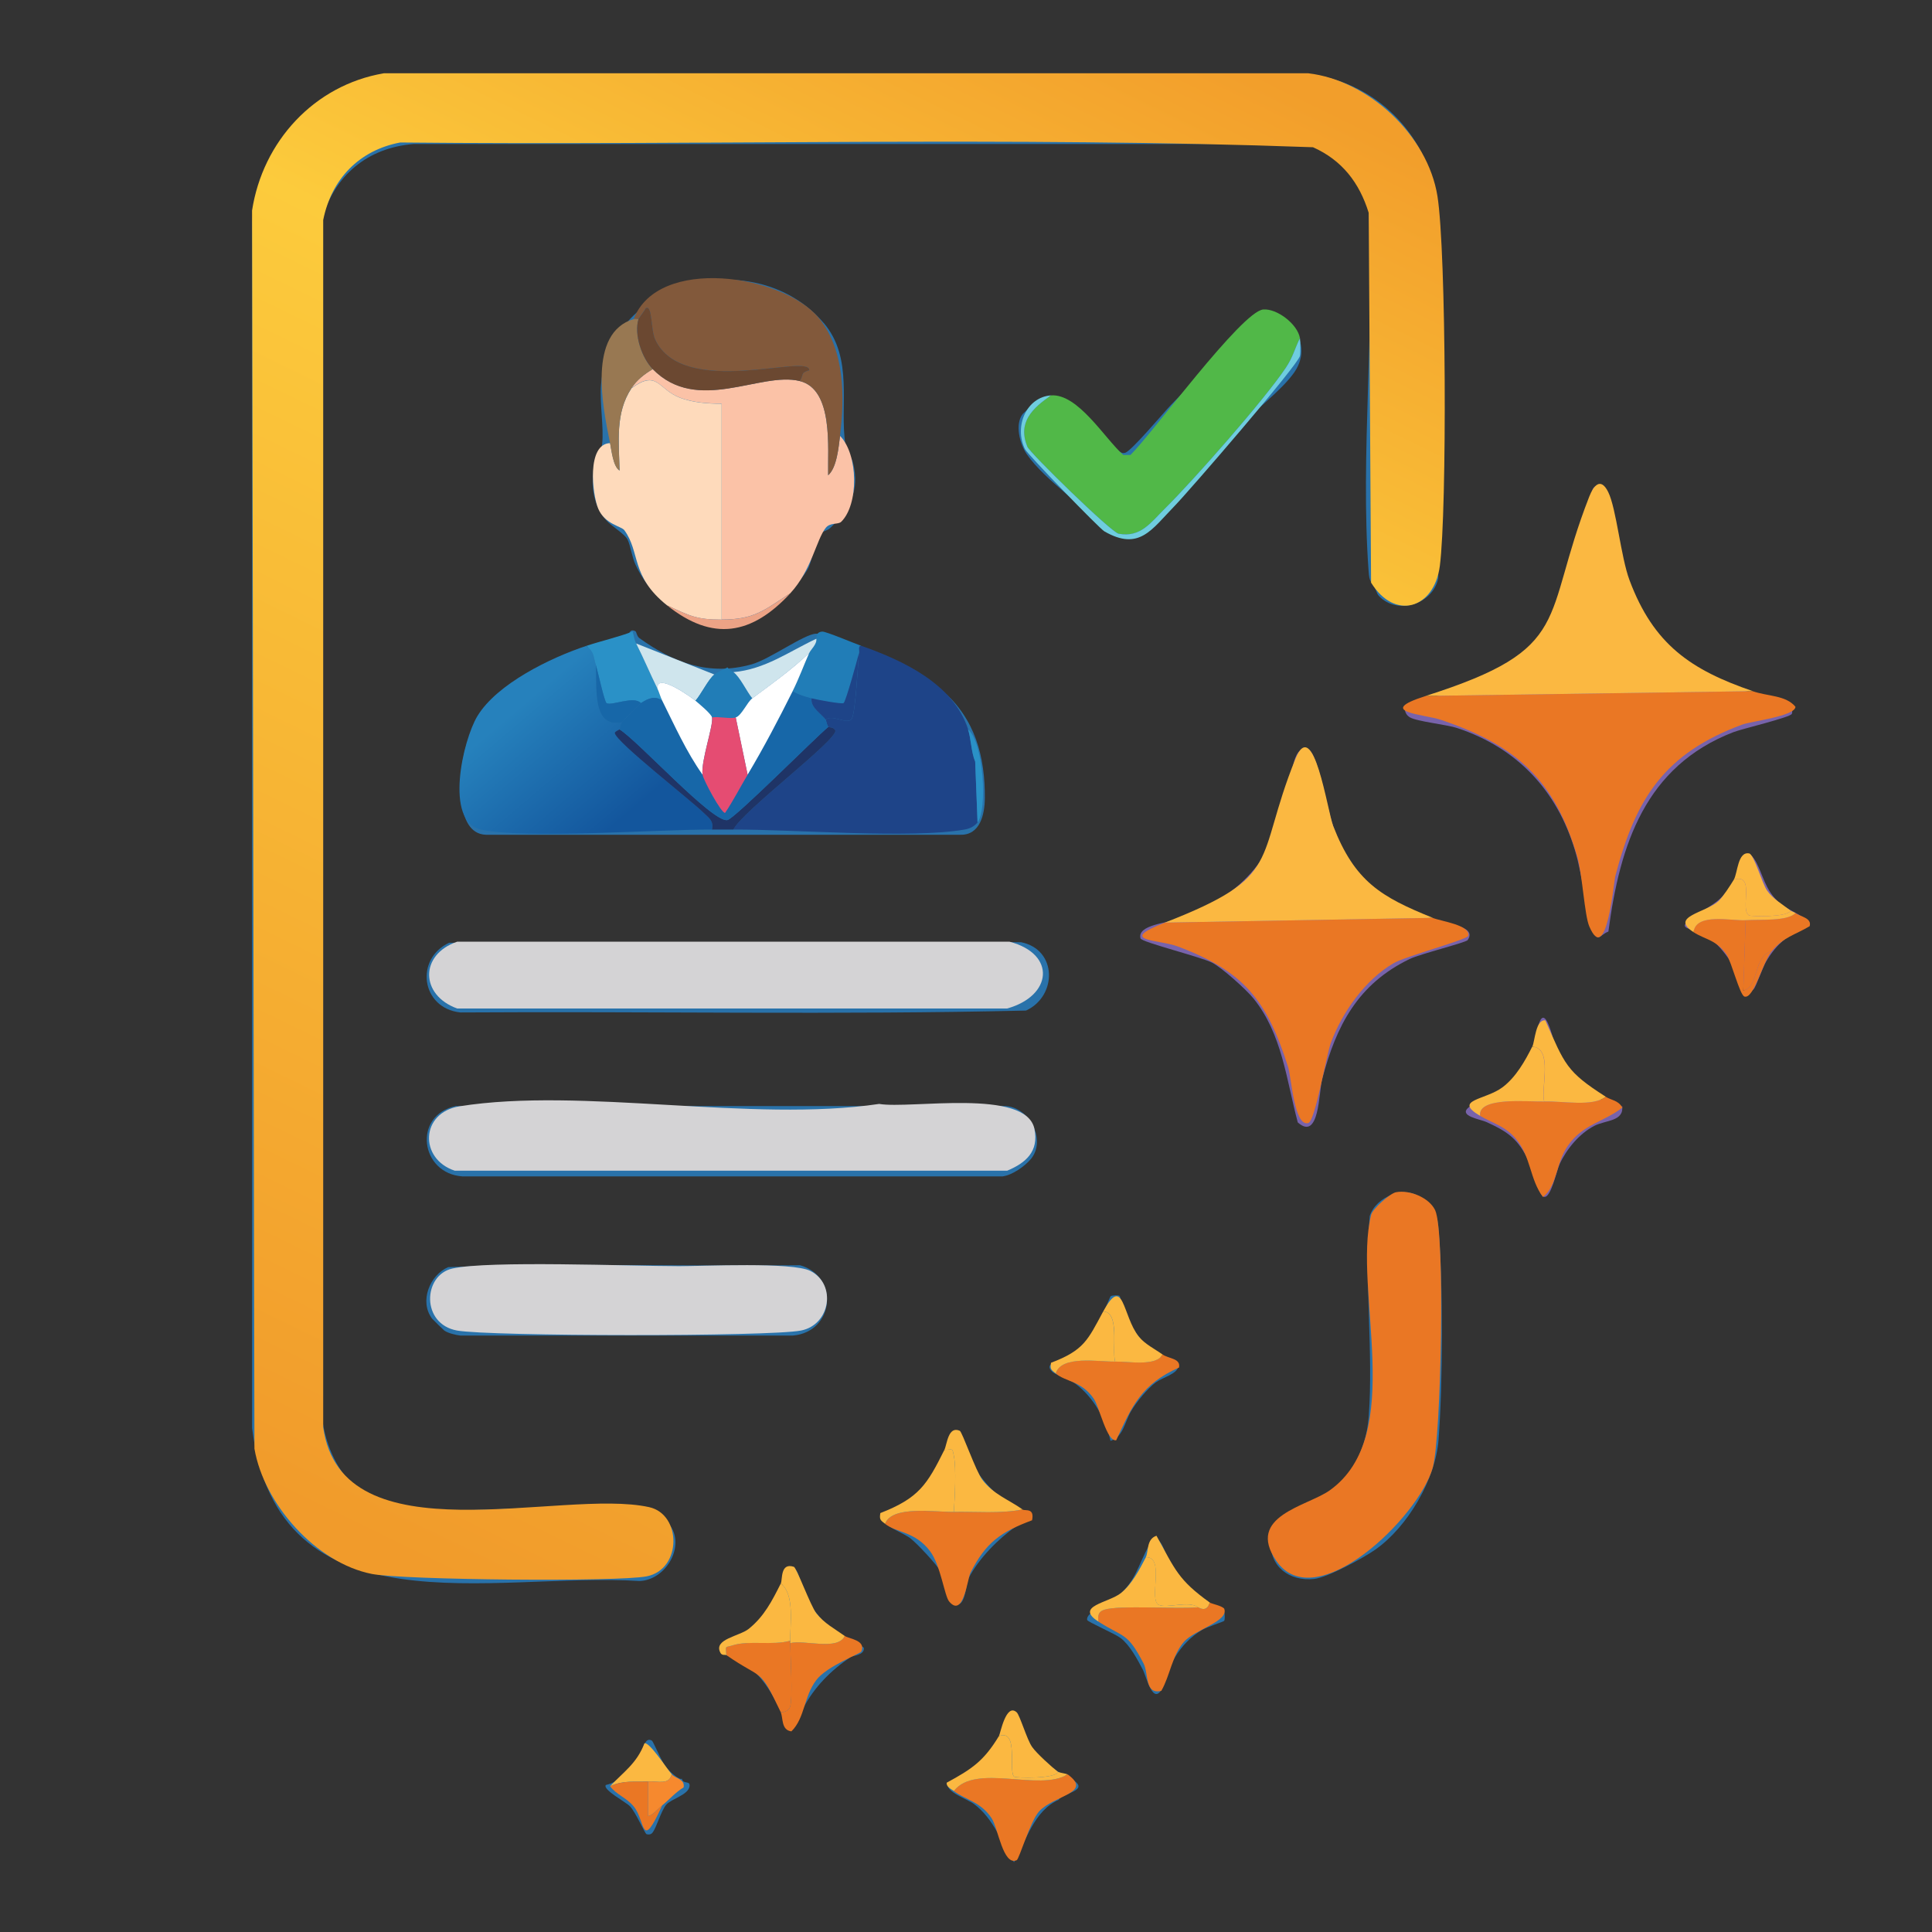 <?xml version="1.0" encoding="UTF-8"?>
<svg id="Layer_1" xmlns="http://www.w3.org/2000/svg" version="1.1" xmlns:xlink="http://www.w3.org/1999/xlink" viewBox="0 0 512 512">
  <rect x="0" y="0" width="512" height="512" fill="#333333" stroke="none"/>
  <!-- Generator: Adobe Illustrator 29.5.1, SVG Export Plug-In . SVG Version: 2.1.0 Build 141)  -->
  <defs>
    <style>
      .st0 {
        fill: #fbb841;
      }

      .st1 {
        fill: #6b4831;
      }

      .st2 {
        fill: #1e4488;
      }

      .st3 {
        fill: #217db7;
      }

      .st4 {
        fill: #ea7724;
      }

      .st5 {
        fill: #1767a8;
      }

      .st6 {
        fill: #d4d3d5;
      }

      .st7 {
        fill: #fff;
      }

      .st8 {
        fill: url(#linear-gradient1);
      }

      .st9 {
        fill: #1f3466;
      }

      .st10 {
        fill: none;
      }

      .st11 {
        fill: #987852;
      }

      .st12 {
        fill: #51b848;
      }

      .st13 {
        fill: #2a91c7;
      }

      .st14 {
        fill: #cfe5ed;
      }

      .st15 {
        fill: #7863ab;
      }

      .st16 {
        fill: #eca386;
      }

      .st17 {
        fill: #2972aa;
      }

      .st18 {
        fill: #f6892e;
      }

      .st19 {
        fill: #6fcddf;
      }

      .st20 {
        fill: #fbc2a7;
      }

      .st21 {
        fill: #e54c72;
      }

      .st22 {
        fill: url(#linear-gradient);
      }

      .st23 {
        fill: #fedabb;
      }

      .st24 {
        fill: #82593b;
      }
    </style>
    <linearGradient id="linear-gradient" x1="277.55" y1="-418.24" x2="79.12" y2="-10.74" gradientTransform="translate(0 410.24)" gradientUnits="userSpaceOnUse">
      <stop offset="0" stop-color="#f29e2b"/>
      <stop offset=".31" stop-color="#fccb3c"/>
      <stop offset="1" stop-color="#f19b2b"/>
    </linearGradient>
    <linearGradient id="linear-gradient1" x1="135.34" y1="-221.04" x2="161.48" y2="-190.35" gradientTransform="translate(0 410.24)" gradientUnits="userSpaceOnUse">
      <stop offset="0" stop-color="#2681bc"/>
      <stop offset="1" stop-color="#13569d"/>
    </linearGradient>
  </defs>
  <rect class="st10" x=".88" y="-.89" width="510.4" height="513.62"/>
  <g>
    <path class="st17" d="M364.3,155.69c-1.03-1.76-1.4-1.48-1.6-4.27-2.27-31.04,1.79-64.8-.03-96.12-1.8-8.89-9.46-16.81-18.72-17.14H109.65c-12.2.96-21.15,8.33-24.35,20.16v316.41c.43,6.15,2.98,13.06,7.16,17.6,3.65,3.97,8.76,7.09,14.11,7.51,20.11,1.58,42.89-1.93,62.82.06,1.16.12,4.35.69,5.15,1.34.18.15,3.16,3.15,3.29,3.36,3.63,5.81-1.74,14.27-8.43,14.38-38.67-2.48-95.89,14.42-102.59-40.54V58.95c1.18-18.49,16.61-36.08,35.03-38.63,2.14-.3,2.33,1.31,4.09-.79l240.47.03c16.97,1.88,30.38,14.27,33.9,31.01,2.05,34.03.38,68.47.86,102.64-1.42,7-10.87,9.86-15.73,4.73-.58-.61-.72-1.55-1.14-2.26h.01Z"/>
    <path class="st17" d="M168.44,167.32c.2.12.36,1.31.98,1.77,9.16,6.59,18.47,10.11,29.78,6.97,4.74-1.32,13.98-8.07,17.09-8.13,2.25-.04,10.84,3.24,13.39,4.3,5.22,2.16,15.43,6.77,20.15,10.87,8.53,7.39,11.25,17.35,11.16,28.47-.04,4.25-1.25,9.75-6.44,9.65h-125.81c-8.36-.3-7.01-16.19-5.64-21.87,2.54-10.52,9.32-16.24,18.3-21.29,5.3-2.97,20.1-9.39,24.91-9.6.34-.01.51-2.13,2.13-1.13h0,0Z"/>
    <path class="st17" d="M218.26,85.54c8.06,9.48,4.16,21.92,5.79,32.32.26,1.66,1.58,3.12,2.01,4.8,1.86,7.4-.9,12.39-6.05,17.26-.84.8-2.17.85-2.82,1.67-1.29,1.64-1.9,6.58-2.87,8.72s-5.25,7.21-7.26,8.84c-2.2,1.77-7.31,4.6-10.16,5.29-11.82,2.83-23.45-3.88-28.48-14.8-.98-2.14-1.31-4.96-2.08-6.59s-4.34-3.57-5.81-5.31c-3.64-4.3-4.06-9.94-2.82-15.21.38-1.61,1.68-3.35,1.86-4.84.51-4.43-.72-10.95-.28-15.9,2.5-28.2,41.32-37.01,58.96-16.23h0,0Z"/>
    <path class="st15" d="M454.34,179.86c.18.1.34.84,1,1.18,3.41,1.8,18.17,3.83,19.27,6.01.32.63.48,1.44.25,2.12-.31.94-13.17,3.96-15.53,4.87-23.28,9.03-30.05,29.71-33.09,52.83-2.39.93-2.89,3.28-4.17-.73-2.07-6.52-2.67-14.04-4.67-20.74-4.78-15.95-15.38-27.22-31.23-32.46-2.93-.97-10.67-1.71-12.57-2.86s-1.76-3.94,1.12-4.14c1.85-.12,3-.07,4.9-.1.35,0,.3-1.02.83-1.21,11.84-4.16,17.68-4.77,26.35-14.93,9.41-11.01,12.69-25.93,15.22-39.89.5-1.53,2.88-1.6,3.45,0,.88,5.12,1.99,10.2,3.38,15.21,4.96,17.81,9.01,25.74,25.49,34.84h0Z"/>
    <path class="st17" d="M119.05,249.84l151.52-.15c9.69,1.93,9.63,14.3,1.34,18.12-49.85,1.17-99.96.17-149.91.5-10.42-1.13-12.14-14.21-2.95-18.48h0Z"/>
    <path class="st17" d="M273.14,307.21c-1.57,1.86-4.9,4.24-7.49,4.55H122.6c-11.25-.72-13.3-16.18-1.84-18.64h144.9c6.85-.4,11.89,8.86,7.49,14.09h0Z"/>
    <path class="st15" d="M378.52,243.13c.17.06.2.83.66.97,1.8.53,12.74.86,9.76,5.04-.47.66-12.58,3.66-15.37,5.01-13.67,6.6-19.46,17.56-23.2,31.92-.88,3.38-.72,16.47-6.45,11.38-3.02-11.3-4.14-23.45-11.74-32.85-1.95-2.41-8.32-8.11-10.95-9.48-2.88-1.5-18.71-5.44-18.98-6.42-1.01-3.64,7.52-4.18,10.22-5.17,16.16-5.91,24.88-15.61,29.11-32.74.72-2.89.4-12.13,4.27-12.47,1.04-.1,1.8,1.15,2.17,1.95,2.49,5.25,3.58,14.78,6.17,21.07,5.1,12.36,11.96,17.63,24.3,21.78h.01Z"/>
    <path class="st17" d="M376.7,317.52c.42.36.61,1.23,1.08,1.69,2.5,2.48,3.08,2.05,3.45,6.47,1.23,14.64,1.14,41.17,0,55.88-.82,10.51-8.17,23.05-16.72,29.08-3.12,2.2-12.7,7.44-16.28,7.8-6.53.68-11.94-3.28-11.43-10.22.55-7.55,6.81-7.57,11.95-10.33,8.52-4.59,13.27-12.91,13.98-22.53,1.28-17.18-1.25-35.75.26-53.08,1.61-5.15,9.43-8.38,13.7-4.75h0Z"/>
    <path class="st17" d="M114.48,349.41c-3.4-4.54-.59-11.51,4.3-13.61,30.94-1.13,62.18-.15,93.23-.5,10.44,2.91,9.15,17.66-1.86,18.63h-88.15c-1.21-.13-3.27-.63-4.24-1.31-.18-.13-3.15-3.02-3.28-3.2h0,0Z"/>
    <path class="st17" d="M271.05,109.69c.16-.2,3.48-3.34,3.69-3.46,8.9-5.06,15.73,9.23,21.69,13.25.62.42.89.74,1.75.51,1.65-.44,10.22-10.67,12.13-12.67,4.15-4.35,10.08-9.48,13.92-13.91,2.2-2.54,3.45-5.86,6.86-7.99,8.45-5.28,17.89,4.66,11.92,13.24-3.51,5.05-11.28,10.6-15.14,15.16-5.55,6.56-11.35,13.65-17.2,19.91-4.79,5.13-9.99,11.81-17.57,7.08-5.58-6.77-16.15-13.43-20.99-20.44-1.84-2.67-3.24-7.94-1.06-10.69h0,0Z"/>
    <path class="st17" d="M270.03,400.07c.06,1.48,3.35,1.26,2.68,2.55-.4.77-2.63,1.34-3.55,1.97-4.49,3.11-9.8,8.42-12.49,13.69-.68,1.33-.71,6.59-2.81,6.96s-3.49-7-4.58-8.81c-1.15-1.92-6.2-7.37-8.05-8.78-2.16-1.65-7.31-3.14-7.37-5.59-.01-.61,2.01-.64,2.69-1.1,6.05-4.07,8.76-6.2,12.44-12.89,1.27-2.31,1.83-5.25,2.76-6.99.83-1.54,2.35-1.24,3.22.34,1.23,2.24,1.99,5.31,3.45,7.7,2.67,4.38,7.06,8.64,11.61,10.98h0,0Z"/>
    <path class="st15" d="M427.23,292.77c.35.16.18,1.94,2.68.37.44,4.11-4.38,3.65-7.43,5.24-3.93,2.05-7.25,6.04-9.13,10.05-.89,1.9-2.3,9.02-4.11,8.76-1.54-.22-3.2-7.59-4.07-9.4-2.84-5.91-5.4-7.77-11.22-10.43-1.73-.79-7.56-1.58-4.72-3.91,1.01-.83,5.78-1.86,7.6-2.89,7.46-4.24,9.07-9.59,10.54-17.31,1.93-10.15,4.77,4.6,5.41,6.41,2.89,8.13,7.24,9.95,14.43,13.11h.01Z"/>
    <path class="st17" d="M213.75,423.83c.94,1.88,5.05,6.76,6.9,8.24,1.58,1.26,8.26,4.19,8.29,4.67.13,1.94-2.89,1.98-3.49,2.38-5.26,3.55-9.65,7.94-12.63,13.64-.89,1.69-2.29,8.38-4.95,2.73-2.65-5.65-5.3-11.16-11.18-15.1-1.34-.91-3.77-1.42-4.92-2.08-1.22-.7-.12-2.2.99-2.64.73-.29,1.61.23,2.27-.17,3.49-2.13,8.11-7.67,10.38-11.28,1.73-2.74,2.35-6.57,5.37-8.24.65-.17,2.63,7.18,2.98,7.86h-.02Z"/>
    <path class="st17" d="M324.41,427.21c.22.35.22,2.08.01,2.33s-4.6,1.64-5.9,2.43c-2.96,1.78-5.29,4.19-7.09,7.14-1.67,2.72-2.21,5.96-3.44,8.33-2.45,4.73-4.17-3.12-5.16-5.01-1.45-2.77-3.46-6.52-5.88-8.35-1.5-1.15-8.74-4.27-8.84-4.77-.4-2.08,5.07-3.89,7-5.37,6.06-4.64,6.21-8.81,9.53-14.6,2.69-4.71,4.41,3.36,5.45,5.32,2.16,4.1,4.88,7.83,8.91,10.26,1.25.75,5.25,2.05,5.41,2.31h0,0Z"/>
    <path class="st17" d="M269.54,454.52c.39.24,1.92,4.95,2.45,5.9,4.53,8.07,5.1,7,12.25,11.25,4.75,2.82-2.71,3.57-3.66,5.28-6.59,2.95-8.53,10.65-11.86,16.56-3.38-5.31-5.34-11.5-10.58-15.41-1.9-1.41-7.42-3.15-6.99-5.38.08-.45,6.04-3.16,7.73-4.64,2.25-1.96,4.22-4.68,5.72-7.27,1.26-2.18,2.32-7.92,4.96-6.28h0v-.02Z"/>
    <path class="st17" d="M296.7,343.45c.17.13.74,3.08,1.18,4.08,1.81,4.15,4.53,8.27,8.18,11,2.01,1.5,3.38,1.71,5.32,2.7.56.29,1.01-.16.81,1.08-.3,1.8-4.23,2.81-5.87,4.02-2.26,1.68-5.14,5.2-6.58,7.65-1.7,2.88-2.04,6.78-5.44,7.86-1.31-5.82-4.49-11.55-9.31-15.14-1.77-1.32-5.36-2.42-6.11-3.15-2.53-2.41,2.02-2.72,3.74-3.7,3.4-1.92,6.5-5.46,8.47-8.85.82-1.4,2.95-7.31,3.3-7.52.4-.23,2.06-.26,2.31-.05h-.01Z"/>
    <path class="st15" d="M464.84,227.58c1.78,2.5,2.53,6.87,5.14,10.03,2.61,3.15,4.68,3.38,7.53,5.31,4.22,2.86-1.89,4-4.41,5.92-2.11,1.61-3.76,3.76-5.09,6.04-.95,1.63-2.62,6.57-3.27,7.25-2.64,2.75-2.63-.74-3.13-1.82-2.38-5.1-5.76-10.35-10.58-13.08-2.29-1.3-7.42-.75-2.41-4.12,5.82-3.93,8.18-4.36,11.82-11.37,1.01-1.95,1.73-7.94,4.41-4.17h0,0Z"/>
    <path class="st17" d="M172.79,461.32c.34.22,2.51,5.51,3.77,7.06.68.85,3.39,3.46,4.15,3,.3,1.59,2.22.36,2.03,1.96-.29,2.37-4.82,3.32-6.19,4.94s-2.51,5.94-3.63,7.39c-.42.54-1.06.56-1.59.4-.41-.13-2.86-5.81-4.38-7.39-1.1-1.14-7.31-4.39-6.4-5.64,3.68-.79,7.01-4.36,8.9-7.49.96-1.59,1.32-5.53,3.36-4.23h0Z"/>
  </g>
  <g>
    <g>
      <path class="st4" d="M469.53,252.09c-4.91,1.12-3.28,9.45-7.54,10.43l.63-18.65c3.97-.24,11.13.32,13.19-1.9,1.23.94,4.41,1.26,3.77,3.48-3.95,2.35-6.89,2.82-10.05,6.64h0Z"/>
      <path class="st4" d="M462.62,243.87l-.63,18.65c4.26-.98,2.63-9.31,7.54-10.43-2.49,3-4.73,12.74-7.23,12.01-1.23-.36-3.43-9.17-4.71-11.06-2.72-4.02-5.64-3.98-8.8-6.01.61-5.22,10.11-2.93,13.82-3.16h0Z"/>
      <path class="st0" d="M474.56,241.34c-.99,1.82-10.49,1.53-11,1.26-2.67-1.4,1.84-11.3-4.08-9.48,1-1.67,1.02-7.57,4.08-6.95,1.26.26,3.41,7.89,4.71,9.8,1.55,2.27,4.18,3.73,6.28,5.37h0Z"/>
      <path class="st0" d="M474.56,241.34c.2.16,1.04.47,1.26.63-2.07,2.22-9.21,1.65-13.19,1.9-3.7.23-13.21-2.07-13.82,3.16-6.42-4.15,3.15-5.1,6.59-8.22,1.1-.99,3.24-4.29,4.08-5.69,5.92-1.82,1.42,8.09,4.08,9.48.5.26,10,.55,11-1.26h-.01,0Z"/>
    </g>
    <g>
      <path class="st22" d="M101.68,19.42h245.02c15.99,1.86,31.66,16.41,34.24,32.56,2.34,14.64,2.56,83.16.63,98-1.49,11.36-11.9,14.6-18.22,4.42l-.63-98c-2.46-7.96-7.05-13.94-14.76-17.38-80.23-2.93-161.34-.44-241.89-1.26-10.9,2.05-18.25,9.7-20.42,20.55v319.92c4.91,35.21,63.17,16.04,86.39,21.18,8.62,1.91,8.71,16.45-.63,18.33-7.64,1.54-64.81.97-72.88-.63-14.76-2.93-28.59-18.51-31.1-33.19l-.63-328.13c2.81-18.3,16.47-33.21,34.87-36.36h.01Z"/>
      <g>
        <path class="st6" d="M121.15,249.56h146.39c12.49,3.29,11.28,14.39-.63,17.7H121.15c-9.8-3.54-10-14.27,0-17.7h0Z"/>
        <path class="st6" d="M232.99,292.55c8.26,1.41,38.96-4.25,41.15,6.64,1.2,5.96-2.27,8.99-7.23,11.06H120.53c-9.49-3.12-9.13-15.41,1.26-17.07,32.39-5.17,77.5,4.4,111.2-.63h0Z"/>
      </g>
      <path class="st6" d="M179.58,335.55c6.99,0,30.4-1.15,35.18,1.26,7,3.53,5.31,14.29-2.51,15.8-8.43,1.64-82.33,1.56-91.1,0-9.61-1.71-9.08-14.68-1.26-16.44,9.63-2.16,47.11-.63,59.69-.63h0Z"/>
      <g>
        <path class="st4" d="M377.8,184.44l86.7-1.26c4.02,1.39,8.74,1.03,11.31,4.11,0,2.49-11.76,3.86-14.13,4.74-20.53,7.64-28.17,19.39-33.61,40.15-.4,1.5-2.33,24.12-6.91,13.28-1.26-2.97-1.82-13.76-3.15-18.33-5.96-20.58-16.35-29.68-36.13-36.36-4.54-1.53-17.62-2.02-4.08-6.32h0Z"/>
        <path class="st0" d="M464.51,183.17l-86.7,1.26c39.61-12.59,30.58-20.18,43.35-52.8,1.12-2.87,3-5.31,5.02-1.26,2.17,4.34,3.35,17.24,5.66,23.39,6.38,17.03,16.22,23.76,32.67,29.4h0Z"/>
      </g>
      <g>
        <path class="st4" d="M369.95,315.95c3.62-.69,8.78,1.43,10.37,4.74,2.76,5.78,1.6,60.46-.63,68.28-3.76,13.24-31.14,39.65-41.46,24.66-8.19-11.89,8.24-14.46,14.13-18.65,20.55-14.61,6.06-53.08,11-73.02.4-1.63,5.01-5.7,6.59-6.01h0Z"/>
        <g>
          <path class="st4" d="M308.69,244.51l70.99-1.26c2.29.92,10.02,1.88,9.43,4.74-.22,1.03-16.5,5.36-19.79,7.27-7.52,4.35-13.71,13.1-16.65,21.18-1.24,3.42-4.12,20.69-5.97,21.18-3.74,1.01-4.44-12.04-5.34-14.86-5.63-17.74-11.68-25.34-29.21-31.93-5.14-1.93-16.32-1.31-3.46-6.32h0Z"/>
          <path class="st0" d="M379.69,243.24l-70.99,1.26c31.75-12.36,23.65-16.16,34.56-43.31,4.82-12,8.55,13.86,10.05,17.7,5.74,14.71,12.61,18.79,26.39,24.34h0Z"/>
        </g>
      </g>
      <g>
        <path class="st12" d="M344.5,89.6c-1.46,2.97-1.82,4.98-3.77,7.9-5.68,8.49-24.49,29.85-32.04,37.3-3.67,3.62-6.41,7.76-12.25,6.64-1.97-.37-23.49-21.37-24.19-23.07-2.65-6.47,1.42-10.24,6.28-13.59,7.18-.5,14.23,11.44,19.16,15.8h1.89c5.78-5.68,29.48-38.06,35.18-38.56,3.59-.32,9.09,3.82,9.74,7.59h0Z"/>
        <path class="st19" d="M278.53,104.78c-4.86,3.36-8.93,7.12-6.28,13.59.7,1.7,22.22,22.7,24.19,23.07,5.84,1.11,8.58-3.02,12.25-6.64,7.55-7.45,26.36-28.81,32.04-37.3,1.96-2.92,2.31-4.93,3.77-7.9.13.8.17,4.05,0,4.74-.63,2.53-29.37,35.8-33.3,39.83-5.99,6.14-9.3,11.97-18.54,6.64-1.31-.75-20.39-20.45-21.05-21.81-2.92-6.02.42-13.77,6.91-14.22h0Z"/>
      </g>
      <g>
        <path class="st4" d="M271,400.04c.65.46,3.22-.58,2.51,2.85-8.41,3.15-12.24,5.88-16.33,13.91-.77,1.51-1.86,12.18-5.66,7.59-1.21-1.46-2.26-9.59-5.02-13.28-3.98-5.31-8.83-4.83-11.94-7.27,1.74-4.95,13.28-3.08,18.22-3.16,6.06-.11,12.22.5,18.22-.63h0Z"/>
        <path class="st0" d="M271,400.04c-6,1.13-12.15.53-18.22.63.25-3.77.68-11.47,0-14.86-.45-2.25-.22-1.58-2.51-1.58.72-1.46.97-6.43,4.08-5.06.65.29,4.25,10.69,5.97,12.96,3,3.96,6.92,5.22,10.68,7.9h0Z"/>
        <path class="st0" d="M252.78,400.67c-4.95.09-16.48-1.79-18.22,3.16-1.26-.99-1.54-1.1-1.26-2.85,10.25-4,12.39-7.55,16.97-16.75,2.29,0,2.07-.66,2.51,1.58.68,3.39.25,11.09,0,14.86h0Z"/>
      </g>
      <g>
        <path class="st4" d="M392.26,295.72c-.69-5.17,12.91-3.68,16.97-3.79,5.19-.15,12.81,1.45,16.33-1.26,1.45.92,3.27.88,4.39,2.85-4.9,3.83-10.43,4.34-14.45,10.11-3.25,4.67-2.74,10.52-6.59,13.59-3.57-4.73-3.13-10.67-7.23-15.49-2.82-3.32-6.07-4.04-9.43-6.01h0Z"/>
        <path class="st0" d="M425.56,290.65c-3.53,2.72-11.14,1.12-16.33,1.26-.92-3.54,2.45-14.14-3.15-14.54.68-1.37.86-7.31,3.46-6.95,5.16,11.65,5.49,13.53,16.02,20.23h0Z"/>
        <path class="st0" d="M409.21,291.92c-4.05.11-17.65-1.37-16.97,3.79-7.31-4.29,1.43-4.15,5.97-7.59,3.51-2.66,5.9-6.86,7.85-10.75,5.58.4,2.22,11,3.15,14.54h0Z"/>
      </g>
      <g>
        <path class="st4" d="M206.91,453.77c1.07-.04,2.2-.39,2.51-1.58.69-2.58.04-13.22,0-16.75,3.75-.96,12.57,2.13,14.45-1.9,1.08.77,5.72,1.1,4.39,4.11-.29.66-9.05,3.79-11.94,7.59-3.35,4.4-2.98,10.04-6.59,13.59-2.77-.33-2.16-3.66-2.83-5.06h0Z"/>
        <path class="st4" d="M209.43,434.81v.63c.04,3.54.69,14.18,0,16.75-.32,1.19-1.45,1.53-2.51,1.58-5.85-12.3-4.74-8.38-14.45-15.17-.16-2.74-.35-1.88,1.57-2.53,4.34-1.45,10.76.07,15.39-1.26h0Z"/>
        <path class="st0" d="M223.88,433.54c-1.88,4.02-10.71.94-14.45,1.9v-.63c-.1-4.35,1.26-12.25-2.51-15.17.49-.98-.2-5.63,3.46-4.42.74.24,4.4,10.31,5.97,12.33,2.03,2.62,4.92,4.14,7.54,6.01h0v-.02Z"/>
        <path class="st0" d="M209.43,434.81c-4.64,1.34-11.05-.18-15.39,1.26-1.92.64-1.72-.22-1.57,2.53-.17-.12-1.2.22-1.57-.63-1.91-3.6,5.11-4.35,7.54-6.32,4.11-3.33,6.15-7.39,8.48-12.01,3.77,2.92,2.41,10.82,2.51,15.17h0Z"/>
      </g>
      <g>
        <path class="st4" d="M291.1,429.75c-.19-1.59-.12-2.63,1.57-3.16,4.02-1.26,18.94-.12,24.82-.63.2-.02,2.21,1.61,3.15-1.26.49.35,3.05.8,3.77,1.58,1.41,3.38-7.88,5.6-10.68,8.85-3.16,3.67-3.63,8.9-5.97,12.96-4.46,1.09-3.32-4.6-4.71-7.27-4.32-8.32-5.12-6.71-11.94-11.06h0,0Z"/>
        <path class="st0" d="M320.63,424.69c-.93,2.87-2.93,1.25-3.15,1.26-2.44-1.84-8.2.34-10.37-.63-2.86-1.28,1.75-12.81-3.46-12.64.76-1.46.11-4.81,2.83-5.69,4.96,8.98,5.73,11.68,14.13,17.7h.01Z"/>
        <path class="st0" d="M317.5,425.96c-5.88.51-20.8-.63-24.82.63-1.69.53-1.76,1.57-1.57,3.16-6.47-4.14,2.69-4.95,5.97-7.59,2.91-2.35,4.91-6.24,6.59-9.48,5.21-.17.59,11.37,3.46,12.64,2.16.97,7.94-1.21,10.37.63h0Z"/>
      </g>
      <g>
        <path class="st4" d="M252.78,474.64c5.78-7.49,22.81.28,30.15-4.42,6.82,4.97-3.62,5.51-7.54,9.8-2.39,2.62-5.27,12.66-5.97,12.96-3.59,1.57-4.92-8.48-6.59-11.06-2.87-4.44-6.96-4.91-10.05-7.27h0Z"/>
        <path class="st0" d="M280.42,469.59c-.73,1.85-11.14,1.61-11.62,1.26-1.69-1.2,1.31-12.85-4.08-10.75.38-.63,1.87-8.89,4.71-6.32.83.74,2.75,7.31,4.08,9.17,1.24,1.74,5.14,5.28,6.91,6.64h0,0Z"/>
        <path class="st0" d="M280.42,469.59c.15.12,2.34.51,2.51.63-7.35,4.7-24.39-3.06-30.15,4.42-.65-.5-2.08-1.13-1.89-2.21,6.69-3.64,9.8-5.71,13.82-12.33,5.4-2.1,2.39,9.54,4.08,10.75.49.35,10.89.58,11.62-1.26h0,0Z"/>
      </g>
      <g>
        <path class="st4" d="M279.79,363.99c1.39-4.93,11.5-3.07,15.71-3.16,3.44-.07,11.05,1.36,12.56-1.9,1.65,1.18,4.9,1.01,4.39,3.48-9.91,4.43-12.37,9.96-16.65,19.28-2.53.39-4.41-8.81-5.97-11.06-3.24-4.68-7.42-4.41-10.05-6.64h0Z"/>
        <path class="st0" d="M308.07,358.94c-1.51,3.26-9.13,1.82-12.56,1.9-.84-3.04,1.3-13.28-3.15-13.28,5.45-10.08,5.09,1.23,9.43,6.64,1.61,2.01,4.22,3.27,6.28,4.74Z"/>
        <path class="st0" d="M295.5,360.84c-4.2.09-14.33-1.77-15.71,3.16-1.19-1.01-1.57-1.06-1.26-2.85,8.8-3.34,9.74-6.05,13.82-13.59,4.44,0,2.3,10.24,3.15,13.28Z"/>
      </g>
      <path class="st0" d="M178.01,470.21c-.67,2.93-3.65,1.75-6.28,1.9-3.65.2-6.47-.39-10.05,1.26,3.66-3.89,7.07-6.04,9.11-11.38,1.32-.39,5.76,6.49,7.23,8.22h0Z"/>
      <path class="st4" d="M171.73,472.11v9.17c1.25-.2,2.48-1.81,3.77-2.85-5.7,12.55-4.37,4.15-7.54.32-2.03-2.45-4.49-3.02-6.28-5.37,3.58-1.65,6.4-1.07,10.05-1.26h0Z"/>
      <path class="st18" d="M175.5,478.43c-1.3,1.03-2.53,2.65-3.77,2.85v-9.17c2.63-.15,5.61,1.03,6.28-1.9.93,1.1,3.59,1.25,3.15,3.48-2.11,1.23-3.95,3.38-5.66,4.74h0Z"/>
      <g>
        <g>
          <path class="st20" d="M211.93,100.98c9.02,2.21,7.38,17.88,7.54,24.97,2.32-2.03,2.77-7.5,3.15-10.43,4.86,4.94,5,18.16.31,22.76-.82.8-2.89.12-4.08,1.58-2.49,3.06-3.75,11.26-9.43,17.38-7.06,4.54-9.49,6.95-18.22,6.95v-57.22c-3.59,0-7.61-.29-11-1.58-5.93-2.26-5.92-7.59-12.88-2.53,1.45-2.2,3.44-3.73,5.66-5.06,11.81,12.05,28.48.6,38.95,3.16h0Z"/>
          <path class="st23" d="M191.21,164.21c-6.67,0-8.44-1.02-14.45-3.79-9.73-7.79-6.99-14.04-11.31-19.92-.77-1.04-5.16-1.56-6.91-5.69-1.6-3.77-3.12-17.18,3.15-17.38.38,1.88.79,6.23,2.51,7.27-.17-7.61-1.2-15.24,3.15-21.81,6.96-5.06,6.95.27,12.88,2.53,3.39,1.29,7.41,1.58,11,1.58v57.22h0Z"/>
          <path class="st16" d="M209.43,157.25c-10.21,11.01-20.56,12.86-32.67,3.16,6.01,2.77,7.78,3.79,14.45,3.79,8.73,0,11.16-2.41,18.22-6.95h0Z"/>
        </g>
        <g>
          <path class="st24" d="M222.62,115.52c-.37,2.93-.83,8.4-3.15,10.43-.16-7.09,1.48-22.76-7.54-24.97,1.21-1.68.01-2.13,2.51-2.85.26-4.7-33.53,7.72-40.84-8.22-1.18-2.58-.68-9.33-2.51-8.22-.26.63-1.82,2.62-1.89,2.85-.4.05-.94-.09-1.26,0,6.47-16.84,39.59-11.74,49-.32,6.93,8.41,6.96,20.96,5.66,31.29h.01Z"/>
          <path class="st11" d="M169.22,84.55c-1.25,4.1.87,10.32,3.77,13.28-2.21,1.33-4.2,2.86-5.66,5.06-4.33,6.57-3.31,14.21-3.15,21.81-1.72-1.05-2.13-5.39-2.51-7.27-1.91-9.39-6.05-29.21,6.28-32.88.31-.09.85.05,1.26,0h0Z"/>
          <path class="st1" d="M211.93,100.98c-10.47-2.57-27.15,8.9-38.95-3.16-2.89-2.96-5.02-9.18-3.77-13.28.07-.23,1.63-2.21,1.89-2.85,1.84-1.11,1.33,5.64,2.51,8.22,7.31,15.94,41.1,3.51,40.84,8.22-2.5.72-1.3,1.17-2.51,2.85h0Z"/>
        </g>
        <g>
          <path class="st8" d="M157.91,176.22c.3,6.04-1.06,16.86,6.91,15.17-.53.78-.43,1.37-.63,1.9-.03.07-1.28.54-1.26.95.13,2.25,20.49,18.09,23.56,21.18,1.39,1.4,2.65,2.05,2.2,4.42-14.35-.06-49.58,2.58-61.26,0-9.77-2.15-4.74-23.72-.94-30.03,5.24-8.67,19.55-15.55,28.9-18.65,2.12,1.7,1.79,2.67,2.51,5.06h0Z"/>
          <path class="st2" d="M256.55,193.29c.83,2.6.82,6.01,1.89,8.53l.63,16.12c-.96,1.16-2.11,1.66-3.46,1.9-14.37,2.51-45-.06-61.26,0,2.22-4.75,27.46-23.63,27.02-26.24-.36-1.01-1.83-.85-1.89-.95-.38-.66-.58-1.81-.63-1.9,1.59-1.64,5.85,1.53,6.91-.32.97-1.69,1.61-14.47,1.89-17.38.17-.65-.46-1.84.63-1.9,11.03,3.89,24.42,10.11,28.28,22.13h-.01Z"/>
          <path class="st13" d="M168.59,170.53c1.96,3.91,3.7,8.05,5.66,12.01.4.82.73,2.11,1.26,3.16-1.83-1.39-3.59-.72-5.66.63-1.88-2.05-7.78.81-9.11,0-.58-.35-2.37-8.61-2.83-10.11-.73-2.38-.4-3.35-2.51-5.06,4.05-1.34,8.25-2.27,12.25-3.79.39,1.18.34,1.95.94,3.16h0Z"/>
          <path class="st3" d="M228.27,171.16c-1.08.06-.46,1.25-.63,1.9-.41,1.64-3.48,12.93-4.08,13.28s-7.25-.96-8.48-1.26c-1.75-.44-3.46-.96-5.02-1.9,1.69-3.36,2.89-6.71,4.39-10.11.42-.96,2.08-2.33,1.89-3.79.11-.05-.36-1.75,1.57-1.9.96-.07,8.72,3.21,10.37,3.79h0Z"/>
          <path class="st9" d="M194.35,219.85c-1.88,0-3.78,0-5.66,0,.46-2.37-.8-3.03-2.2-4.42-3.08-3.09-23.43-18.93-23.56-21.18-.02-.41,1.23-.88,1.26-.95,4.9,3,24.69,24.85,28.59,24.02,1.99-.42,23.21-21.78,26.71-24.66.06.1,1.53-.06,1.89.95.44,2.6-24.79,21.49-27.02,26.24h0Z"/>
          <path class="st14" d="M189.32,178.75c-1.58,1.22-3.54,5.29-5.02,6.95-1.02-.85-10.49-7.72-10.05-3.16-1.95-3.96-3.69-8.1-5.66-12.01l20.73,8.22h0Z"/>
          <path class="st3" d="M194.35,178.12c1.69,1.14,3.6,5.26,5.02,6.95-1.38,1.03-2.85,4.58-4.39,5.06-1.44.45-4.57-.32-6.28,0-.17-.92-3.46-3.65-4.39-4.42,1.49-1.67,3.44-5.74,5.02-6.95,1.18-.91,2.22-1.2,3.46-1.9.41.6,1,.88,1.57,1.26h-.01Z"/>
          <path class="st14" d="M216.34,169.27c.2,1.46-1.46,2.83-1.89,3.79-4.69,4.46-10.37,8.51-15.08,12.01-1.42-1.69-3.33-5.81-5.02-6.95,8.37-.72,14.7-5.43,21.99-8.85h0Z"/>
          <path class="st13" d="M259.06,217.95l-.63-16.12c-1.07-2.53-1.06-5.93-1.89-8.53,4.19,3.49,5.15,21.46,2.51,24.66h0Z"/>
          <path class="st5" d="M215.08,185.07c-.36,2.51,2.78,4.19,3.77,5.69.06.08.25,1.23.63,1.9-3.49,2.87-24.71,24.24-26.71,24.66-3.89.82-23.68-21.02-28.59-24.02.2-.53.11-1.12.63-1.9.2-.3,4.73-4.86,5.02-5.06,2.06-1.35,3.83-2.02,5.66-.63,3.3,6.63,6.39,13.54,10.68,19.6.17,1.34,4.97,10.28,5.97,10.11,2.18-3.26,3.96-6.76,5.97-10.11,4.26-7.12,8.21-14.7,11.94-22.13,1.56.94,3.28,1.46,5.02,1.9h0-.01Z"/>
          <path class="st5" d="M169.85,186.34c-.3.19-4.83,4.77-5.02,5.06-7.96,1.69-6.61-9.13-6.91-15.17.46,1.51,2.26,9.76,2.83,10.11,1.33.81,7.23-2.05,9.11,0h0,0Z"/>
          <path class="st2" d="M218.85,190.76c-.99-1.51-4.12-3.18-3.77-5.69,1.23.31,7.9,1.59,8.48,1.26s3.67-11.63,4.08-13.28c-.28,2.92-.92,15.7-1.89,17.38-1.06,1.85-5.32-1.32-6.91.32h0Z"/>
          <path class="st7" d="M184.3,185.7c.94.78,4.22,3.51,4.39,4.42.41,2.16-2.98,11.55-2.51,15.17-4.3-6.06-7.38-12.98-10.68-19.6-.53-1.06-.85-2.35-1.26-3.16-.44-4.56,9.02,2.31,10.05,3.16h.01Z"/>
          <path class="st7" d="M210.06,183.17c-3.72,7.43-7.67,15-11.94,22.13l-3.15-15.17c1.55-.47,3.01-4.02,4.39-5.06,4.71-3.51,10.39-7.54,15.08-12.01-1.5,3.4-2.71,6.76-4.39,10.11h.01Z"/>
          <path class="st21" d="M194.98,190.13l3.15,15.17c-2.01,3.36-3.79,6.86-5.97,10.11-.99.17-5.79-8.78-5.97-10.11-.47-3.63,2.92-13.01,2.51-15.17,1.72-.32,4.84.45,6.28,0h0Z"/>
        </g>
      </g>
    </g>
  </g>
</svg>